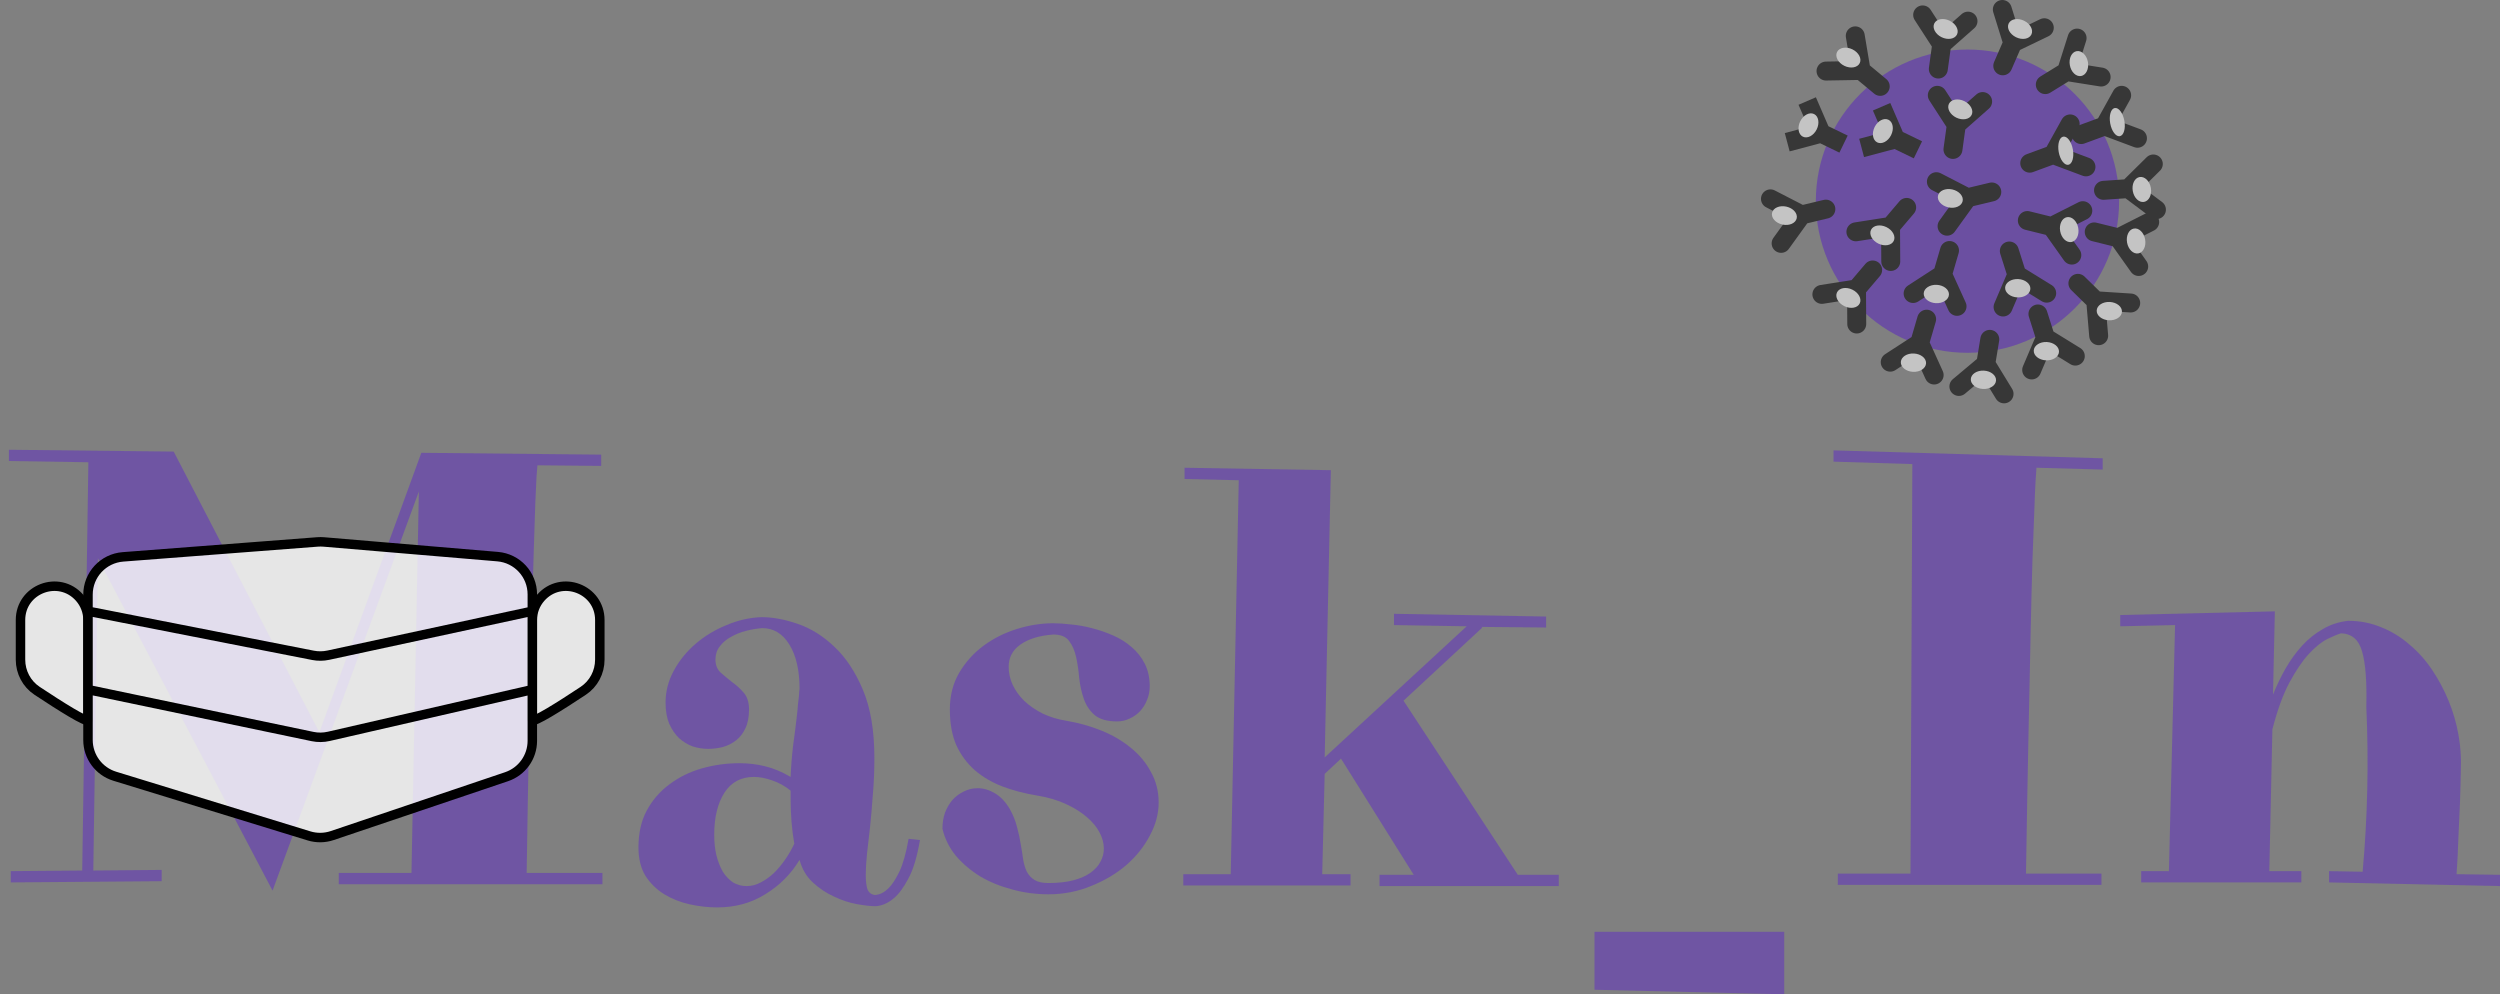 <svg id="eWkpreINs0Y1" xmlns="http://www.w3.org/2000/svg" xmlns:xlink="http://www.w3.org/1999/xlink" viewBox="0 0 264 105" shape-rendering="geometricPrecision" text-rendering="geometricPrecision"><rect x="0" y="0" width="264" height="105" fill="#808080" stroke="none"/><style><![CDATA[#eWkpreINs0Y13_to {animation: eWkpreINs0Y13_to__to 3000ms linear infinite normal forwards}@keyframes eWkpreINs0Y13_to__to { 0% {transform: translate(207.319px,21.296px)} 16.667% {transform: translate(207.83px,27.198px)} 33.333% {transform: translate(207.319px,21.296px)} 50% {transform: translate(207.83px,27.198px)} 66.667% {transform: translate(207.83px,20.296px)} 83.333% {transform: translate(207.83px,27.198px)} 100% {transform: translate(207.319px,21.296px)}}]]></style><path id="eWkpreINs0Y2" d="M1.136,91.992L8.682,91.927L9.332,48.814L0.941,48.685L0.941,47.494L18.342,47.687L33.726,77.342L44.492,47.816L63.486,48.009L63.486,49.201L56.753,49.136C56.732,49.329,56.699,49.737,56.656,50.36C56.634,50.961,56.591,51.905,56.526,53.193C56.482,54.481,56.428,56.166,56.363,58.248C56.298,60.33,56.222,62.938,56.135,66.072C56.049,69.185,55.962,72.888,55.875,77.181C55.788,81.474,55.702,86.475,55.615,92.185L63.616,92.185L63.616,93.376L35.775,93.376L35.775,92.185L43.451,92.185L44.231,51.905L28.782,94.053L10.341,58.957L9.853,91.927L17.073,91.863L17.073,93.055L1.136,93.183L1.136,91.992Z" fill="rgb(111,85,163)" stroke="none" stroke-width="1"/><path id="eWkpreINs0Y3" d="M92.465,94.503C92.942,94.46,93.398,94.224,93.831,93.795C94.2,93.43,94.579,92.851,94.97,92.056C95.36,91.241,95.685,90.082,95.945,88.579L97.149,88.708C96.845,90.489,96.433,91.852,95.913,92.797C95.414,93.741,94.905,94.428,94.384,94.858C93.777,95.373,93.138,95.652,92.465,95.695C91.945,95.695,91.273,95.62,90.449,95.469C89.647,95.319,88.844,95.051,88.042,94.664C87.24,94.299,86.502,93.806,85.83,93.183C85.158,92.561,84.692,91.767,84.432,90.801C83.543,92.282,82.35,93.484,80.854,94.407C79.358,95.351,77.656,95.823,75.748,95.823C74.794,95.823,73.829,95.716,72.853,95.501C71.877,95.287,70.977,94.933,70.153,94.439C69.351,93.945,68.69,93.301,68.169,92.507C67.671,91.691,67.421,90.683,67.421,89.481C67.421,87.978,67.714,86.679,68.3,85.585C68.907,84.468,69.709,83.545,70.706,82.816C71.704,82.064,72.842,81.506,74.121,81.141C75.401,80.776,76.723,80.594,78.09,80.594C79.022,80.594,79.922,80.701,80.789,80.916C81.678,81.13,82.578,81.506,83.489,82.043C83.532,80.948,83.619,79.853,83.749,78.758C83.9,77.664,84.031,76.644,84.139,75.7C84.204,75.142,84.248,74.691,84.269,74.347C84.312,74.004,84.345,73.725,84.367,73.51C84.388,73.296,84.399,73.135,84.399,73.027C84.421,72.92,84.432,72.823,84.432,72.737C84.432,70.784,84.074,69.228,83.359,68.069C82.643,66.91,81.689,66.33,80.496,66.33C79.933,66.373,79.358,66.469,78.772,66.62C78.187,66.77,77.656,66.985,77.179,67.264C76.702,67.521,76.311,67.854,76.008,68.262C75.704,68.648,75.553,69.11,75.553,69.646C75.553,70.226,75.737,70.688,76.106,71.031C76.474,71.353,76.875,71.686,77.309,72.029C77.764,72.351,78.176,72.727,78.545,73.156C78.913,73.585,79.098,74.176,79.098,74.927C79.098,75.721,78.968,76.387,78.707,76.923C78.469,77.438,78.144,77.857,77.732,78.179C77.32,78.501,76.853,78.737,76.333,78.887C75.813,79.016,75.292,79.081,74.772,79.081C74.23,79.081,73.688,78.995,73.146,78.823C72.625,78.63,72.148,78.34,71.715,77.954C71.303,77.567,70.956,77.063,70.674,76.44C70.414,75.818,70.284,75.067,70.284,74.186C70.284,73.006,70.576,71.879,71.162,70.806C71.747,69.732,72.517,68.788,73.471,67.972C74.425,67.156,75.509,66.502,76.723,66.008C77.938,65.493,79.174,65.214,80.431,65.171C81.602,65.171,82.871,65.407,84.237,65.879C85.624,66.352,86.915,67.156,88.107,68.294C89.321,69.432,90.33,70.956,91.132,72.866C91.934,74.777,92.335,77.17,92.335,80.046C92.335,81.399,92.281,82.687,92.173,83.91C92.086,85.134,91.988,86.271,91.88,87.323C91.772,88.354,91.663,89.298,91.555,90.157C91.468,91.015,91.425,91.756,91.425,92.378C91.425,93.001,91.479,93.495,91.587,93.859C91.717,94.224,91.967,94.439,92.335,94.503L92.465,94.503ZM83.879,89.094C83.749,88.364,83.651,87.602,83.586,86.808C83.521,85.992,83.489,85.177,83.489,84.361L83.489,83.492C82.881,82.998,82.22,82.633,81.505,82.397C80.811,82.161,80.182,82.043,79.618,82.043C78.252,82.043,77.211,82.601,76.496,83.717C75.78,84.833,75.422,86.314,75.422,88.16C75.422,88.933,75.498,89.652,75.65,90.318C75.824,90.983,76.051,91.563,76.333,92.056C76.637,92.529,76.995,92.904,77.406,93.183C77.84,93.441,78.317,93.57,78.838,93.57C79.358,93.57,79.857,93.441,80.334,93.183C80.832,92.926,81.299,92.593,81.732,92.185C82.166,91.756,82.567,91.273,82.936,90.736C83.304,90.2,83.619,89.652,83.879,89.094Z" fill="rgb(111,85,163)" stroke="none" stroke-width="1"/><path id="eWkpreINs0Y4" d="M110.712,94.439C109.389,94.439,108.11,94.267,106.874,93.924C105.638,93.602,104.51,93.14,103.491,92.539C102.494,91.917,101.637,91.187,100.922,90.35C100.228,89.491,99.762,88.547,99.523,87.516C99.523,86.915,99.61,86.357,99.783,85.842C99.978,85.327,100.239,84.876,100.564,84.49C100.911,84.103,101.312,83.803,101.767,83.588C102.223,83.352,102.711,83.234,103.231,83.234C103.86,83.234,104.478,83.416,105.085,83.781C105.692,84.146,106.212,84.704,106.646,85.456C106.993,86.078,107.242,86.701,107.394,87.323C107.568,87.946,107.698,88.547,107.784,89.126C107.893,89.706,107.98,90.253,108.045,90.768C108.131,91.262,108.261,91.691,108.435,92.056C108.63,92.421,108.901,92.711,109.248,92.926C109.595,93.14,110.083,93.248,110.712,93.248C111.731,93.248,112.609,93.151,113.346,92.958C114.083,92.765,114.69,92.496,115.168,92.153C115.645,91.809,115.991,91.423,116.208,90.994C116.447,90.564,116.566,90.103,116.566,89.609C116.566,89.051,116.414,88.482,116.111,87.903C115.807,87.323,115.363,86.787,114.777,86.293C114.192,85.778,113.455,85.316,112.566,84.908C111.698,84.501,110.679,84.2,109.508,84.007C108.186,83.792,106.96,83.47,105.833,83.041C104.727,82.612,103.762,82.043,102.938,81.334C102.114,80.605,101.464,79.725,100.987,78.694C100.531,77.642,100.304,76.387,100.304,74.927C100.304,73.467,100.629,72.179,101.28,71.063C101.952,69.925,102.808,68.97,103.849,68.198C104.89,67.425,106.061,66.835,107.362,66.427C108.663,66.019,109.953,65.815,111.232,65.815C111.774,65.815,112.403,65.858,113.118,65.944C113.834,66.008,114.56,66.137,115.298,66.33C116.057,66.523,116.805,66.781,117.542,67.103C118.279,67.425,118.93,67.833,119.493,68.326C120.079,68.82,120.545,69.41,120.892,70.097C121.239,70.784,121.412,71.578,121.412,72.48C121.412,72.995,121.315,73.478,121.12,73.929C120.946,74.38,120.697,74.777,120.371,75.12C120.068,75.442,119.699,75.7,119.266,75.893C118.854,76.086,118.42,76.183,117.965,76.183C116.924,76.183,116.132,75.957,115.59,75.507C115.07,75.056,114.69,74.487,114.452,73.8C114.213,73.113,114.051,72.383,113.964,71.611C113.899,70.816,113.791,70.076,113.639,69.389C113.487,68.702,113.238,68.133,112.891,67.682C112.566,67.232,112.013,67.006,111.232,67.006C109.758,67.114,108.598,67.468,107.752,68.069C106.928,68.648,106.516,69.432,106.516,70.419C106.516,71.063,106.657,71.696,106.939,72.319C107.221,72.92,107.622,73.478,108.142,73.993C108.684,74.508,109.335,74.959,110.094,75.346C110.853,75.71,111.698,75.968,112.631,76.118C113.91,76.333,115.135,76.676,116.306,77.149C117.477,77.621,118.507,78.222,119.396,78.952C120.306,79.681,121.022,80.54,121.542,81.528C122.084,82.493,122.355,83.567,122.355,84.747C122.355,85.928,122.041,87.098,121.412,88.257C120.805,89.416,119.97,90.457,118.908,91.38C117.845,92.282,116.609,93.012,115.2,93.57C113.791,94.149,112.294,94.439,110.712,94.439Z" fill="rgb(111,85,163)" stroke="none" stroke-width="1"/><path id="eWkpreINs0Y5" d="M124.957,92.314L129.966,92.314L130.812,50.714L125.088,50.585L125.088,49.394L140.537,49.651L139.886,79.982L154.88,66.137L147.204,66.008L147.204,64.817L163.271,65.106L163.271,66.266L156.409,66.201L156.539,66.266L148.212,73.993L160.279,92.378L164.605,92.378L164.605,93.57L145.676,93.57L145.676,92.378L149.286,92.378L141.61,80.111L139.886,81.721L139.626,92.314L142.618,92.314L142.618,93.505L124.957,93.505L124.957,92.314Z" fill="rgb(111,85,163)" stroke="none" stroke-width="1"/><path id="eWkpreINs0Y6" d="M188.413,105L168.378,104.517L168.378,98.399L188.413,98.399L188.413,105Z" fill="rgb(111,85,163)" stroke="none" stroke-width="1"/><path id="eWkpreINs0Y7" d="M194.072,92.249L201.748,92.249L201.943,49.007L193.617,48.75L193.617,47.559L222.043,48.396L222.043,49.587L215.051,49.394C215.029,49.673,214.996,50.167,214.953,50.875C214.91,51.583,214.866,52.614,214.823,53.966C214.779,55.318,214.714,57.046,214.628,59.15C214.563,61.253,214.498,63.851,214.433,66.942C214.367,70.011,214.292,73.628,214.205,77.793C214.118,81.957,214.031,86.776,213.945,92.249L221.913,92.249L221.913,93.441L194.072,93.441L194.072,92.249Z" fill="rgb(111,85,163)" stroke="none" stroke-width="1"/><path id="eWkpreINs0Y8" d="M223.897,64.945L240.225,64.559L240.029,73.349C240.42,72.383,240.864,71.46,241.363,70.58C241.883,69.679,242.469,68.874,243.119,68.165C243.77,67.457,244.496,66.877,245.298,66.427C246.101,65.954,246.99,65.665,247.965,65.557C249.201,65.557,250.361,65.783,251.446,66.233C252.53,66.663,253.516,67.264,254.405,68.037C255.316,68.788,256.118,69.679,256.812,70.709C257.506,71.739,258.091,72.834,258.568,73.993C259.045,75.152,259.392,76.344,259.609,77.567C259.826,78.769,259.913,79.95,259.869,81.109C259.848,82.311,259.815,83.545,259.772,84.812C259.728,85.906,259.674,87.119,259.609,88.45C259.566,89.76,259.501,91.047,259.414,92.314L264,92.378L264,93.57L245.949,93.183L245.949,91.992L249.494,92.056C250.014,86.325,250.145,80.519,249.884,74.637C249.949,71.954,249.798,70.001,249.429,68.777C249.082,67.554,248.345,66.92,247.217,66.877C246.849,66.985,246.361,67.189,245.754,67.489C245.147,67.79,244.496,68.316,243.802,69.067C243.13,69.797,242.447,70.806,241.753,72.094C241.081,73.36,240.485,75.002,239.964,77.02L239.639,91.992L243.022,91.992L243.022,93.183L226.109,93.183L226.109,91.992L229.036,91.992L229.687,66.008L223.897,66.137L223.897,64.945Z" fill="rgb(111,85,163)" stroke="none" stroke-width="1"/><path id="eWkpreINs0Y9" d="M63.341,69.66L63.341,65.475C63.341,62.193,59.28,60.656,57.107,63.115C56.531,63.767,56.214,64.604,56.214,65.473L56.214,76.014C56.214,76.417,59.177,74.551,61.593,72.947C62.693,72.217,63.341,70.98,63.341,69.66Z" fill="rgb(255,255,255)" fill-opacity="0.8" stroke="rgb(0,0,0)" stroke-width="1"/><path id="eWkpreINs0Y10" d="M2.165,69.66L2.165,65.475C2.165,62.193,6.226,60.656,8.399,63.115C8.974,63.767,9.292,64.604,9.292,65.473L9.292,76.014C9.292,76.417,6.329,74.551,3.912,72.947C2.813,72.217,2.165,70.98,2.165,69.66Z" fill="rgb(255,255,255)" fill-opacity="0.8" stroke="rgb(0,0,0)" stroke-width="1"/><path id="eWkpreINs0Y11" d="M34.181,57.229L52.55,58.78C54.621,58.955,56.214,60.687,56.214,62.766L56.214,64.54L56.214,72.82L56.214,78.23C56.214,79.946,55.119,81.471,53.493,82.02L35.081,88.236C34.287,88.504,33.428,88.516,32.627,88.269L12.117,81.969C10.438,81.453,9.292,79.902,9.292,78.145L9.292,72.82L9.292,64.54L9.292,62.794C9.292,60.703,10.902,58.965,12.986,58.805L33.538,57.227C33.752,57.211,33.967,57.211,34.181,57.229Z" fill="rgb(255,255,255)" fill-opacity="0.8" stroke="none" stroke-width="1"/><path id="eWkpreINs0Y12" d="M9.292,64.54L9.292,62.794C9.292,60.703,10.902,58.965,12.986,58.805L33.538,57.227C33.752,57.211,33.967,57.211,34.181,57.229L52.55,58.78C54.621,58.955,56.214,60.687,56.214,62.766L56.214,64.54M9.292,64.54L33.051,69.203C33.584,69.307,34.133,69.302,34.665,69.188L56.214,64.54M9.292,64.54L9.292,72.82M56.214,64.54L56.214,72.82M56.214,72.82L56.214,78.23C56.214,79.946,55.119,81.471,53.493,82.02L35.081,88.236C34.287,88.504,33.428,88.516,32.627,88.269L12.117,81.969C10.438,81.453,9.292,79.902,9.292,78.145L9.292,72.82M56.214,72.82L34.715,77.76C34.151,77.889,33.566,77.895,33.001,77.777L9.292,72.82" fill="none" stroke="rgb(0,0,0)" stroke-width="1"/><g id="eWkpreINs0Y13_to" transform="translate(207.319,21.296)"><g id="eWkpreINs0Y13" transform="translate(-207.319,-21.296)"><circle id="eWkpreINs0Y14" r="16.013" transform="matrix(1 0 0 1 207.765 21.243)" fill="rgb(107,79,161)" stroke="none" stroke-width="1"/><path id="eWkpreINs0Y15" d="M188.085,25.7L190.252,22.696M190.252,22.696L186.959,20.999M190.252,22.696L192.811,22.083" fill="none" stroke="rgb(55,55,55)" stroke-width="2" stroke-linecap="round" stroke-linejoin="round"/><path id="eWkpreINs0Y16" d="M205.609,23.887L207.775,20.883M207.775,20.883L204.482,19.186M207.775,20.883L210.334,20.27" fill="none" stroke="rgb(55,55,55)" stroke-width="2" stroke-linecap="round" stroke-linejoin="round"/><path id="eWkpreINs0Y17" d="M192.826,7.504L196.529,7.439M196.529,7.439L195.915,3.786M196.529,7.439L198.553,9.121" fill="none" stroke="rgb(55,55,55)" stroke-width="2" stroke-linecap="round" stroke-linejoin="round"/><path id="eWkpreINs0Y18" d="M224.047,10.064L222.248,13.302M222.248,13.302L225.717,14.601M222.248,13.302L219.778,14.211" fill="none" stroke="rgb(55,55,55)" stroke-width="2" stroke-linecap="round" stroke-linejoin="round"/><path id="eWkpreINs0Y19" d="M218.609,13.085L216.81,16.323M216.81,16.323L220.278,17.622M216.81,16.323L214.34,17.232" fill="none" stroke="rgb(55,55,55)" stroke-width="2" stroke-linecap="round" stroke-linejoin="round"/><path id="eWkpreINs0Y20" d="M225.003,31.997L221.306,31.76M221.306,31.76L221.62,35.451M221.306,31.76L219.426,29.919" fill="none" stroke="rgb(55,55,55)" stroke-width="2" stroke-linecap="round" stroke-linejoin="round"/><path id="eWkpreINs0Y21" d="M211.445,1L212.542,4.538M212.542,4.538L215.878,2.929M212.542,4.538L211.492,6.951" fill="none" stroke="rgb(55,55,55)" stroke-width="2" stroke-linecap="round" stroke-linejoin="round"/><path id="eWkpreINs0Y22" d="M219.153,37.605L216.001,35.661M216.001,35.661L214.545,39.067M216.001,35.661L215.205,33.153" fill="none" stroke="rgb(55,55,55)" stroke-width="2" stroke-linecap="round" stroke-linejoin="round"/><path id="eWkpreINs0Y23" d="M216.132,30.959L212.979,29.014M212.979,29.014L211.524,32.42M212.979,29.014L212.184,26.506" fill="none" stroke="rgb(55,55,55)" stroke-width="2" stroke-linecap="round" stroke-linejoin="round"/><path id="eWkpreINs0Y24" d="M204.247,39.602L202.714,36.23M202.714,36.23L199.607,38.246M202.714,36.23L203.453,33.704" fill="none" stroke="rgb(55,55,55)" stroke-width="2" stroke-linecap="round" stroke-linejoin="round"/><path id="eWkpreINs0Y25" d="M206.664,32.351L205.132,28.979M205.132,28.979L202.024,30.995M205.132,28.979L205.87,26.453" fill="none" stroke="rgb(55,55,55)" stroke-width="2" stroke-linecap="round" stroke-linejoin="round"/><path id="eWkpreINs0Y26" d="M203.032,1.574L205.044,4.684M205.044,4.684L207.821,2.232M205.044,4.684L204.686,7.291" fill="none" stroke="rgb(55,55,55)" stroke-width="2" stroke-linecap="round" stroke-linejoin="round"/><path id="eWkpreINs0Y27" d="M204.578,10.064L206.59,13.174M206.59,13.174L209.367,10.722M206.59,13.174L206.232,15.781" fill="none" stroke="rgb(55,55,55)" stroke-width="2" stroke-linecap="round" stroke-linejoin="round"/><path id="eWkpreINs0Y28" d="M227.391,17.315L224.755,19.918M224.755,19.918L227.72,22.138M224.755,19.918L222.13,20.098" fill="none" stroke="rgb(55,55,55)" stroke-width="2" stroke-linecap="round" stroke-linejoin="round"/><path id="eWkpreINs0Y29" d="M211.629,41.591L209.697,38.431M209.697,38.431L206.858,40.81M209.697,38.431L210.123,35.834" fill="none" stroke="rgb(55,55,55)" stroke-width="2" stroke-linecap="round" stroke-linejoin="round"/><path id="eWkpreINs0Y30" d="M219.341,4.021L218.223,7.553M218.223,7.553L221.881,8.135M218.223,7.553L215.983,8.935" fill="none" stroke="rgb(55,55,55)" stroke-width="2" stroke-linecap="round" stroke-linejoin="round"/><path id="eWkpreINs0Y31" d="M196.073,34.217L196.049,30.513M196.049,30.513L192.389,31.087M196.049,30.513L197.753,28.508" fill="none" stroke="rgb(55,55,55)" stroke-width="2" stroke-linecap="round" stroke-linejoin="round"/><path id="eWkpreINs0Y32" d="M199.665,27.611L199.641,23.907M199.641,23.907L195.982,24.48M199.641,23.907L201.345,21.902" fill="none" stroke="rgb(55,55,55)" stroke-width="2" stroke-linecap="round" stroke-linejoin="round"/><path id="eWkpreINs0Y33" d="M227.008,23.449L223.703,25.121M223.703,25.121L225.847,28.141M223.703,25.121L221.149,24.489" fill="none" stroke="rgb(55,55,55)" stroke-width="2" stroke-linecap="round" stroke-linejoin="round"/><path id="eWkpreINs0Y34" d="M219.945,22.247L216.64,23.919M216.64,23.919L218.784,26.939M216.64,23.919L214.086,23.287" fill="none" stroke="rgb(55,55,55)" stroke-width="2" stroke-linecap="round" stroke-linejoin="round"/><g id="eWkpreINs0Y35"><ellipse id="eWkpreINs0Y36" rx="0.76" ry="1.511" transform="matrix(0.984 -0.177 0.177 0.984 223.586 12.894)" fill="rgb(196,196,196)" stroke="none" stroke-width="1"/></g><g id="eWkpreINs0Y37"><ellipse id="eWkpreINs0Y38" rx="0.76" ry="1.511" transform="matrix(0.984 -0.177 0.177 0.984 218.147 15.915)" fill="rgb(196,196,196)" stroke="none" stroke-width="1"/></g><g id="eWkpreINs0Y39"><ellipse id="eWkpreINs0Y40" rx="0.969" ry="1.334" transform="matrix(0.984 -0.177 0.177 0.984 226.176 20.008)" fill="rgb(196,196,196)" stroke="none" stroke-width="1"/></g><g id="eWkpreINs0Y41"><ellipse id="eWkpreINs0Y42" rx="0.969" ry="1.334" transform="matrix(0.984 -0.177 0.177 0.984 225.572 25.447)" fill="rgb(196,196,196)" stroke="none" stroke-width="1"/></g><g id="eWkpreINs0Y43"><ellipse id="eWkpreINs0Y44" rx="0.969" ry="1.334" transform="matrix(0.984 -0.177 0.177 0.984 218.509 24.245)" fill="rgb(196,196,196)" stroke="none" stroke-width="1"/></g><g id="eWkpreINs0Y45"><ellipse id="eWkpreINs0Y46" rx="0.969" ry="1.334" transform="matrix(0.984 -0.177 0.177 0.984 219.529 6.714)" fill="rgb(196,196,196)" stroke="none" stroke-width="1"/></g><g id="eWkpreINs0Y47"><ellipse id="eWkpreINs0Y48" rx="0.969" ry="1.334" transform="matrix(0.438 -0.899 0.899 0.438 213.316 3.06)" fill="rgb(196,196,196)" stroke="none" stroke-width="1"/></g><g id="eWkpreINs0Y49"><ellipse id="eWkpreINs0Y50" rx="0.969" ry="1.334" transform="matrix(0.438 -0.899 0.899 0.438 205.46 3.059)" fill="rgb(196,196,196)" stroke="none" stroke-width="1"/></g><g id="eWkpreINs0Y51"><ellipse id="eWkpreINs0Y52" rx="0.969" ry="1.334" transform="matrix(0.438 -0.899 0.899 0.438 207.006 11.55)" fill="rgb(196,196,196)" stroke="none" stroke-width="1"/></g><g id="eWkpreINs0Y53"><ellipse id="eWkpreINs0Y54" rx="0.969" ry="1.334" transform="matrix(0.438 -0.899 0.899 0.438 195.188 6.081)" fill="rgb(196,196,196)" stroke="none" stroke-width="1"/></g><g id="eWkpreINs0Y55"><ellipse id="eWkpreINs0Y56" rx="0.969" ry="1.334" transform="matrix(0.217 -0.976 0.976 0.217 188.43 22.765)" fill="rgb(196,196,196)" stroke="none" stroke-width="1"/></g><g id="eWkpreINs0Y57"><ellipse id="eWkpreINs0Y58" rx="0.969" ry="1.334" transform="matrix(0.217 -0.976 0.976 0.217 205.953 20.952)" fill="rgb(196,196,196)" stroke="none" stroke-width="1"/></g><g id="eWkpreINs0Y59"><ellipse id="eWkpreINs0Y60" rx="0.969" ry="1.334" transform="matrix(0.438 -0.899 0.899 0.438 195.188 31.46)" fill="rgb(196,196,196)" stroke="none" stroke-width="1"/></g><g id="eWkpreINs0Y61"><ellipse id="eWkpreINs0Y62" rx="0.969" ry="1.334" transform="matrix(0.438 -0.899 0.899 0.438 198.78 24.854)" fill="rgb(196,196,196)" stroke="none" stroke-width="1"/></g><g id="eWkpreINs0Y63"><path id="eWkpreINs0Y64" d="M188.73,15.017L192.311,14.068M192.311,14.068L190.841,10.668M192.311,14.068L194.678,15.217" fill="none" stroke="rgb(55,55,55)" stroke-width="2"/><ellipse id="eWkpreINs0Y65" rx="0.969" ry="1.334" transform="matrix(0.895 0.446 -0.446 0.895 190.974 13.238)" fill="rgb(196,196,196)" stroke="none" stroke-width="1"/></g><g id="eWkpreINs0Y66"><path id="eWkpreINs0Y67" d="M196.586,15.622L200.166,14.672M200.166,14.672L198.696,11.273M200.166,14.672L202.534,15.821" fill="none" stroke="rgb(55,55,55)" stroke-width="2"/><ellipse id="eWkpreINs0Y68" rx="0.969" ry="1.334" transform="matrix(0.895 0.446 -0.446 0.895 198.83 13.843)" fill="rgb(196,196,196)" stroke="none" stroke-width="1"/></g><g id="eWkpreINs0Y69"><ellipse id="eWkpreINs0Y70" rx="0.969" ry="1.334" transform="matrix(0.053 -0.999 0.999 0.053 202.06 38.298)" fill="rgb(196,196,196)" stroke="none" stroke-width="1"/></g><g id="eWkpreINs0Y71"><ellipse id="eWkpreINs0Y72" rx="0.969" ry="1.334" transform="matrix(0.053 -0.999 0.999 0.053 204.477 31.047)" fill="rgb(196,196,196)" stroke="none" stroke-width="1"/></g><g id="eWkpreINs0Y73"><ellipse id="eWkpreINs0Y74" rx="0.969" ry="1.334" transform="matrix(0.053 -0.999 0.999 0.053 209.45 40.106)" fill="rgb(196,196,196)" stroke="none" stroke-width="1"/></g><g id="eWkpreINs0Y75"><ellipse id="eWkpreINs0Y76" rx="0.969" ry="1.334" transform="matrix(0.053 -0.999 0.999 0.053 216.097 37.085)" fill="rgb(196,196,196)" stroke="none" stroke-width="1"/></g><g id="eWkpreINs0Y77"><ellipse id="eWkpreINs0Y78" rx="0.969" ry="1.334" transform="matrix(0.053 -0.999 0.999 0.053 213.075 30.438)" fill="rgb(196,196,196)" stroke="none" stroke-width="1"/></g><g id="eWkpreINs0Y79"><ellipse id="eWkpreINs0Y80" rx="0.969" ry="1.334" transform="matrix(0.053 -0.999 0.999 0.053 222.744 32.855)" fill="rgb(196,196,196)" stroke="none" stroke-width="1"/></g></g></g></svg>